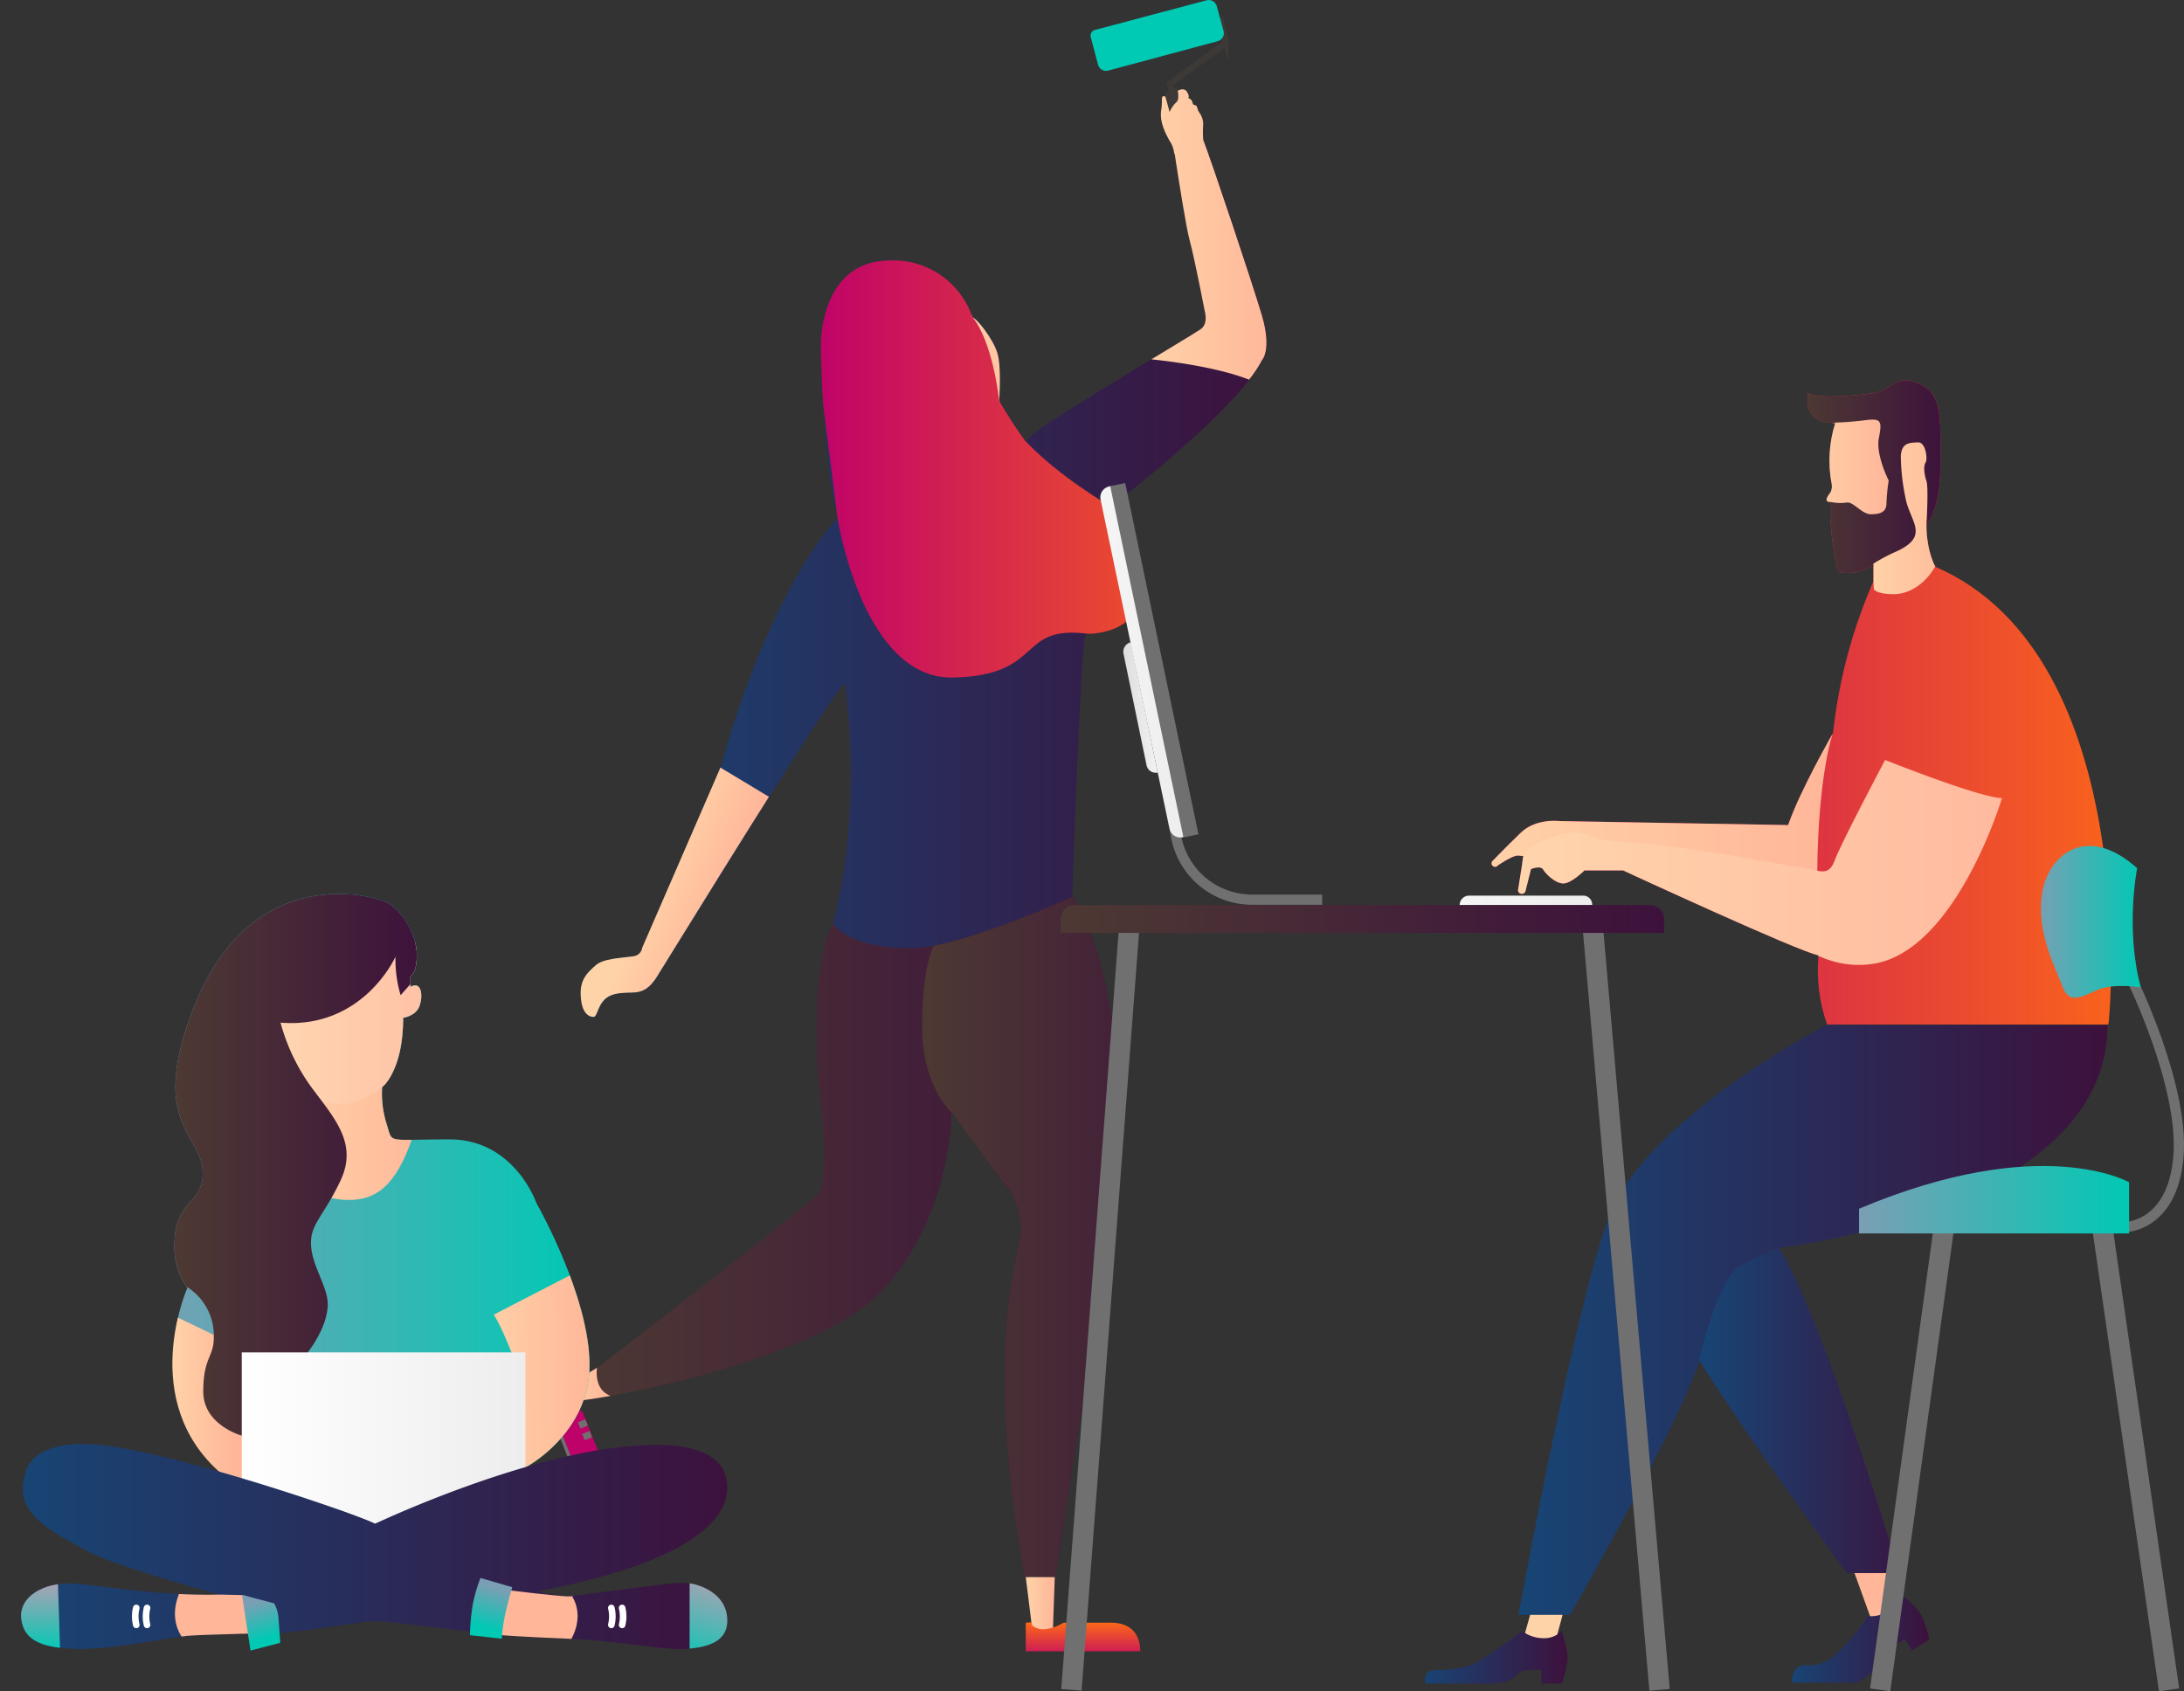 <svg xmlns="http://www.w3.org/2000/svg" xmlns:xlink="http://www.w3.org/1999/xlink" viewBox="0 0 428.229 331.679">
  <rect x="0" y="0" width="428.229" height="331.679" fill="#333333" stroke="none"/>
  <defs>
    <style>
      .cls-1, .cls-35, .cls-36, .cls-40, .cls-61 {
        fill: none;
      }

      .cls-1 {
        stroke: #3d3937;
        stroke-width: 1.223px;
      }

      .cls-1, .cls-17, .cls-18, .cls-19, .cls-35, .cls-36, .cls-40, .cls-61 {
        stroke-miterlimit: 10;
      }

      .cls-2 {
        fill: url(#linear-gradient);
      }

      .cls-3 {
        fill: #3d3937;
      }

      .cls-4 {
        fill: url(#linear-gradient-2);
      }

      .cls-5 {
        clip-path: url(#clip-path);
      }

      .cls-6 {
        fill: url(#linear-gradient-3);
      }

      .cls-7 {
        fill: url(#linear-gradient-4);
      }

      .cls-8 {
        fill: url(#linear-gradient-5);
      }

      .cls-9 {
        fill: url(#linear-gradient-6);
      }

      .cls-10 {
        fill: url(#linear-gradient-7);
      }

      .cls-11 {
        fill: url(#linear-gradient-8);
      }

      .cls-12 {
        fill: url(#linear-gradient-9);
      }

      .cls-13 {
        clip-path: url(#clip-path-5);
      }

      .cls-14 {
        fill: url(#linear-gradient-10);
      }

      .cls-15 {
        fill: url(#linear-gradient-11);
      }

      .cls-16 {
        fill: url(#linear-gradient-12);
      }

      .cls-17, .cls-18, .cls-19, .cls-35, .cls-36, .cls-40 {
        stroke: #707070;
      }

      .cls-17 {
        stroke-width: 0.636px;
        fill: url(#linear-gradient-13);
      }

      .cls-18, .cls-19 {
        stroke-width: 1.326px;
      }

      .cls-18 {
        fill: url(#linear-gradient-14);
      }

      .cls-19 {
        fill: url(#linear-gradient-15);
      }

      .cls-20 {
        fill: url(#linear-gradient-16);
      }

      .cls-21 {
        fill: url(#linear-gradient-17);
      }

      .cls-22 {
        fill: url(#linear-gradient-18);
      }

      .cls-23 {
        clip-path: url(#clip-path-7);
      }

      .cls-24 {
        fill: url(#linear-gradient-19);
      }

      .cls-25 {
        fill: url(#linear-gradient-20);
      }

      .cls-26 {
        fill: url(#linear-gradient-21);
      }

      .cls-27 {
        clip-path: url(#clip-path-9);
      }

      .cls-28 {
        fill: url(#linear-gradient-22);
      }

      .cls-29 {
        fill: url(#linear-gradient-23);
      }

      .cls-30 {
        fill: url(#linear-gradient-24);
      }

      .cls-31 {
        fill: url(#linear-gradient-25);
      }

      .cls-32, .cls-48 {
        fill: #fff;
      }

      .cls-32 {
        opacity: 0.06;
      }

      .cls-33 {
        fill: url(#linear-gradient-26);
      }

      .cls-34 {
        fill: url(#linear-gradient-27);
      }

      .cls-35 {
        stroke-width: 4px;
      }

      .cls-36 {
        stroke-width: 2px;
      }

      .cls-37 {
        fill: url(#linear-gradient-28);
      }

      .cls-38 {
        fill: url(#linear-gradient-29);
      }

      .cls-39 {
        fill: url(#linear-gradient-30);
      }

      .cls-40 {
        stroke-width: 3px;
      }

      .cls-41 {
        fill: url(#linear-gradient-31);
      }

      .cls-42 {
        fill: url(#linear-gradient-32);
      }

      .cls-43 {
        fill: url(#linear-gradient-33);
      }

      .cls-44 {
        fill: url(#linear-gradient-34);
      }

      .cls-45 {
        clip-path: url(#clip-path-16);
      }

      .cls-46 {
        fill: url(#linear-gradient-35);
      }

      .cls-47 {
        fill: url(#linear-gradient-36);
      }

      .cls-48 {
        opacity: 0.11;
      }

      .cls-49 {
        fill: url(#linear-gradient-37);
      }

      .cls-50 {
        fill: url(#linear-gradient-38);
      }

      .cls-51 {
        fill: url(#linear-gradient-39);
      }

      .cls-52 {
        fill: url(#linear-gradient-40);
      }

      .cls-53 {
        fill: url(#linear-gradient-41);
      }

      .cls-54 {
        clip-path: url(#clip-path-23);
      }

      .cls-55 {
        fill: #ffb699;
      }

      .cls-56 {
        fill: url(#linear-gradient-42);
      }

      .cls-57 {
        fill: url(#linear-gradient-43);
      }

      .cls-58 {
        fill: #198d8e;
      }

      .cls-59 {
        fill: url(#linear-gradient-44);
      }

      .cls-60 {
        fill: url(#linear-gradient-45);
      }

      .cls-61 {
        stroke: #fff;
        stroke-linecap: round;
        stroke-width: 1.292px;
      }
    </style>
    <linearGradient id="linear-gradient" x1="3.307" y1="-1.824" x2="3.295" y2="-1.167" gradientUnits="objectBoundingBox">
      <stop offset="0" stop-color="#7a9fb4"/>
      <stop offset="1" stop-color="#00c9b4"/>
    </linearGradient>
    <linearGradient id="linear-gradient-2" x1="-0.001" y1="0.5" x2="1" y2="0.5" gradientUnits="objectBoundingBox">
      <stop offset="0" stop-color="#174575"/>
      <stop offset="1" stop-color="#3d113c"/>
    </linearGradient>
    <clipPath id="clip-path">
      <path id="Tracé_29564" data-name="Tracé 29564" d="M143.868,67.532c-1.9-6.444-9.855-30.172-11.523-34.493h0a19.879,19.879,0,0,1,0-3.108,3.93,3.93,0,0,0-.834-2.35c-.076-.152.076,0-.152-.227a4.1,4.1,0,0,0-.3-.91c-.227-.3-.531-.152-.682-.379s-.152-.531-.3-.758a1.29,1.29,0,0,0-.682-.455s.379-.227-.227-1.213-1.819-.227-1.819-.227.379,1.819-.3,2.274a5.392,5.392,0,0,0-1.289,1.9l-.834-3.032c-1.061-.379-.455.606-.834,2.729-.379,2.2.986,4.776,1.592,5.837a5.515,5.515,0,0,1,.986,2.653h.076c.834,5.458,2.274,14.631,2.957,17.057.986,3.639,3.032,14.252,3.032,14.252s.531,2.123-.91,3.108c-1.44,1.061-32.37,19.331-33.507,21.075l-.758.986a89.212,89.212,0,0,1-5.231-8.036s.531-6.671-.379-9.476-3.942-6.6-4.852-6.9A16.364,16.364,0,0,0,71.016,56.691c-12.887,0-13.646,14.025-13.646,16.754S57.977,97.7,60.63,107.1c0,0-13.039,13.039-23.046,49.275l-15.238,35.1a1.949,1.949,0,0,1-1.668,1.668c-2.653.379-6.065.455-7.505,1.819-1.516,1.365-3.108,2.729-2.881,5.989.152,3.26,1.516,4.094,2.5,4.094s.682-3.639,4.169-4.473,5.534.91,8.263-3.411,34.19-55.643,36.767-57.539c0,0,3.79,23.425-2.274,47.077l3.26,7.732L83.9,201.409l22.667-19.862s1.668-49.958,2.653-51.626c0,0,11.22.606,11.22-9.7,0-10.386-4.245-13.039-6.292-15.238,0,0,24.789-18.952,29.717-28.731C143.868,76.25,145.839,74.279,143.868,67.532Z" transform="translate(-10.271 -23.133)"/>
    </clipPath>
    <linearGradient id="linear-gradient-3" x1="0.377" y1="0.479" x2="0.698" y2="0.643" gradientUnits="objectBoundingBox">
      <stop offset="0" stop-color="#ffd3a8"/>
      <stop offset="1" stop-color="#ffb699"/>
    </linearGradient>
    <linearGradient id="linear-gradient-4" x1="-0.002" y1="0.5" x2="1.002" y2="0.5" xlink:href="#linear-gradient-3"/>
    <linearGradient id="linear-gradient-5" x1="0.003" y1="0.501" x2="1" y2="0.501" gradientUnits="objectBoundingBox">
      <stop offset="0" stop-color="#bf0269"/>
      <stop offset="1" stop-color="#fc6719"/>
    </linearGradient>
    <linearGradient id="linear-gradient-6" x1="0.019" y1="0.499" x2="1.019" y2="0.499" xlink:href="#linear-gradient-3"/>
    <linearGradient id="linear-gradient-7" x1="0" y1="0.5" x2="0.998" y2="0.5" xlink:href="#linear-gradient-3"/>
    <linearGradient id="linear-gradient-8" x1="0.497" y1="1.373" x2="0.501" y2="0.022" xlink:href="#linear-gradient-5"/>
    <linearGradient id="linear-gradient-9" y1="0.501" x2="0.999" y2="0.501" gradientUnits="objectBoundingBox">
      <stop offset="0" stop-color="#4d3933"/>
      <stop offset="1" stop-color="#3d113c"/>
    </linearGradient>
    <clipPath id="clip-path-5">
      <path id="Tracé_29575" data-name="Tracé 29575" d="M58.784,237.307s-5.837,8.339-1.819,40.709c0,0,.531,10.234-.91,12.129S13,324.107,13,324.107l-6.6,4.018s0,2.123,1.289,2.729,47.38-7.05,60.95-21.757,13.418-34.948,13.418-34.948,9.249,12.963,11.371,15.237c0,0,3.032,5.231,2.047,9.628s-6.671,24.714.91,66.332h6.065s5-33.811,6.671-40.709,6.671-34.493,6.216-50.943c-.531-16.45-4.852-36.009-9.552-41.695,0,0-22.212,10.083-31.233,10.083C61.816,242.234,58.784,237.307,58.784,237.307Z" transform="translate(-6.4 -232)"/>
    </clipPath>
    <linearGradient id="linear-gradient-10" x1="0" y1="0.5" x2="1" y2="0.5" xlink:href="#linear-gradient-9"/>
    <linearGradient id="linear-gradient-11" x1="0.005" y1="0.498" x2="0.998" y2="0.498" xlink:href="#linear-gradient-3"/>
    <linearGradient id="linear-gradient-12" x1="8.557" y1="11.037" x2="10.436" y2="11.037" xlink:href="#linear-gradient-5"/>
    <linearGradient id="linear-gradient-13" x1="12.471" y1="12.157" x2="15.208" y2="12.157" xlink:href="#linear-gradient-5"/>
    <linearGradient id="linear-gradient-14" x1="72.465" y1="398.756" x2="72.465" y2="398.756" xlink:href="#linear-gradient-5"/>
    <linearGradient id="linear-gradient-15" x1="74.76" y1="396.686" x2="74.76" y2="396.686" xlink:href="#linear-gradient-5"/>
    <linearGradient id="linear-gradient-16" x1="-7.891" y1="-17.443" x2="-7.316" y2="-17.443" xlink:href="#linear-gradient-3"/>
    <linearGradient id="linear-gradient-17" x1="13.87" y1="1.448" x2="14.593" y2="1.448" xlink:href="#linear-gradient-3"/>
    <linearGradient id="linear-gradient-18" x1="0" y1="0.501" x2="1.001" y2="0.501" xlink:href="#linear-gradient-2"/>
    <clipPath id="clip-path-7">
      <path id="Tracé_29583" data-name="Tracé 29583" d="M101.9,265.07h10.131s21.055-36.648,25.372-49.862c0,0,6.431,10.836,28.9,41.669h10.219S162.246,208.336,153,193.1c0,0,64.4-7.224,64.4-43.7H162.246s-30.305,15.593-40.877,33.741C114.762,194.329,101.9,265.07,101.9,265.07Z" transform="translate(-101.9 -149.4)"/>
    </clipPath>
    <linearGradient id="linear-gradient-19" x1="0" y1="0.5" x2="1" y2="0.5" xlink:href="#linear-gradient-2"/>
    <linearGradient id="linear-gradient-20" x1="0" y1="0.5" x2="1" y2="0.5" xlink:href="#linear-gradient-2"/>
    <linearGradient id="linear-gradient-21" x1="0.001" y1="0.504" x2="0.999" y2="0.504" xlink:href="#linear-gradient-2"/>
    <clipPath id="clip-path-9">
      <path id="Tracé_29588" data-name="Tracé 29588" d="M182.939,42.459s-1.762-2.907-1.762-8.281c0,0,2.731-2.555,2.731-11.629s.529-14.007-4.229-16.033-5.286,1.5-9.074,1.938-10.66,1.145-12.6-.088c0,0-1.674,5.9,5.286,5.9a24.319,24.319,0,0,0-.7,11.981v-.088a2.8,2.8,0,0,1-.176,1.586c-.352.617-1.762,2.026.176,2.114-.969,0,.617,13.391,1.5,13.655a8.09,8.09,0,0,0,6.7-1.586v3.348a101.167,101.167,0,0,0-7.929,29.776s-6.431,11.188-8.81,18.06L109.2,92.321s-4.669-.617-7.664,2.379c-2.907,2.819-5.2,5.2-5.462,5.462h0a.673.673,0,0,0-.176.44.7.7,0,0,0,.7.7.628.628,0,0,0,.529-.264h0s2.907-2.026,3.964-1.938l1.057.088-1.057,6.7h0a.7.7,0,0,0,.7.7.712.712,0,0,0,.793-.617h0l1.057-4.229s1.85-.793,2.379.088,2.379,2.731,3.964,2.731,4.141-2.555,4.141-2.555h7.576s34.446,15.945,38.322,16.65a31.744,31.744,0,0,0,1.674,13.567h55.148C217.032,132.4,223.816,60.166,182.939,42.459Z" transform="translate(-95.9 -5.892)"/>
    </clipPath>
    <linearGradient id="linear-gradient-22" x1="-0.001" y1="0.501" x2="1" y2="0.501" xlink:href="#linear-gradient-5"/>
    <linearGradient id="linear-gradient-23" x1="0.029" y1="0.5" x2="0.838" y2="0.5" xlink:href="#linear-gradient-9"/>
    <linearGradient id="linear-gradient-24" x1="-0.001" y1="0.5" x2="1.001" y2="0.5" xlink:href="#linear-gradient-3"/>
    <linearGradient id="linear-gradient-25" x1="0.001" y1="0.5" x2="1" y2="0.5" xlink:href="#linear-gradient-3"/>
    <linearGradient id="linear-gradient-26" x1="0.003" y1="0.5" x2="1.003" y2="0.5" xlink:href="#linear-gradient-3"/>
    <linearGradient id="linear-gradient-27" x1="0.003" y1="0.502" x2="1.004" y2="0.502" xlink:href="#linear-gradient-3"/>
    <linearGradient id="linear-gradient-28" x1="-0.002" y1="0.469" x2="1.001" y2="0.469" gradientUnits="objectBoundingBox">
      <stop offset="0" stop-color="#f5f5f5"/>
      <stop offset="1" stop-color="#ededed"/>
    </linearGradient>
    <linearGradient id="linear-gradient-29" x1="-0.001" y1="0.5" x2="1.01" y2="0.5" gradientUnits="objectBoundingBox">
      <stop offset="0" stop-color="#dedede"/>
      <stop offset="1" stop-color="#f2f2f2"/>
    </linearGradient>
    <linearGradient id="linear-gradient-30" x1="0.001" y1="0.5" x2="1.002" y2="0.5" xlink:href="#linear-gradient-28"/>
    <linearGradient id="linear-gradient-31" x1="0" y1="0.503" x2="1.001" y2="0.503" xlink:href="#linear-gradient"/>
    <linearGradient id="linear-gradient-32" x1="-0.004" y1="0.5" x2="0.999" y2="0.5" xlink:href="#linear-gradient"/>
    <linearGradient id="linear-gradient-33" x1="0" y1="0.498" x2="1" y2="0.498" xlink:href="#linear-gradient-9"/>
    <linearGradient id="linear-gradient-34" x1="0.001" y1="0.5" x2="1" y2="0.5" xlink:href="#linear-gradient"/>
    <clipPath id="clip-path-16">
      <path id="Tracé_29531" data-name="Tracé 29531" d="M136.426,127.8s12.53-6.542,12.53-20.078S138.54,75.97,138.54,75.97s-4.277-12.48-17.009-12.48S110.46,64.4,109.2,60.571a19.854,19.854,0,0,1-.906-7.347s4.126-3.07,4.126-13.587c0,0,2.516-.3,3.221-2.365s.252-4.026-.855-3.975-.906.5-.956.6V31.435s1.258-.352,1.258-4.177-2.919-8.806-5.938-10.266-26.318-7.7-37.54,20.028c-9.511,23.5,1.61,25.362,1.51,33.212-.1,6.441-5.938,4.781-5.535,15.2a13.8,13.8,0,0,0,2.516,7.2s-9.913,22.142,6.693,36.433l23.45,7.2,6.643,2.617Z" transform="translate(-67.166 -15.365)"/>
    </clipPath>
    <linearGradient id="linear-gradient-35" x1="0" y1="0.5" x2="1.001" y2="0.5" xlink:href="#linear-gradient-3"/>
    <linearGradient id="linear-gradient-36" x1="0" y1="0.5" x2="1" y2="0.5" xlink:href="#linear-gradient-3"/>
    <linearGradient id="linear-gradient-37" x1="-0.073" y1="0.51" x2="0.763" y2="0.493" xlink:href="#linear-gradient-3"/>
    <linearGradient id="linear-gradient-38" x1="0.159" y1="0.5" x2="0.677" y2="0.5" xlink:href="#linear-gradient-3"/>
    <linearGradient id="linear-gradient-39" x1="0.128" y1="0.5" x2="0.915" y2="0.5" xlink:href="#linear-gradient-9"/>
    <linearGradient id="linear-gradient-40" y1="0.499" x2="1" y2="0.499" gradientUnits="objectBoundingBox">
      <stop offset="0" stop-color="#fff"/>
      <stop offset="1" stop-color="#ededed"/>
    </linearGradient>
    <linearGradient id="linear-gradient-41" x1="0" y1="0.5" x2="1" y2="0.5" xlink:href="#linear-gradient-2"/>
    <clipPath id="clip-path-23">
      <path id="Tracé_29545" data-name="Tracé 29545" d="M8.956,235.952s.252-8.605,18.166-5.586,49.064,13.939,50.473,15c0,0,29.942-14.241,51.932-15.348,0,0,14.644-1.61,16.808,5.888,2.164,7.548-5.485,16.707-36.584,22.645,0,0,.7.755,6.039,1.006,0,0,13.688-1.761,15.8-2.013s6.441-1.006,8.957-.252c2.566.755,6.24,2.768,6.139,7.2s-4.68,5.183-8.454,5.435-12.983-1.61-22.544-2.013-13.235-.7-13.235-.7L80.01,264.585a36.126,36.126,0,0,0-4.277,0s-14.845,2.164-16.254,2.164c0,0-15.7.3-18.82.6s-15.5,2.768-21.588,2.566S8.855,268.61,8.251,264.132s4.428-7.347,10.064-7.045,16.153,2.466,28.935,2.164c0,0-20.682-5.485-26.57-8.806S6.54,243.4,8.956,235.952Z" transform="translate(-8.202 -229.724)"/>
    </clipPath>
    <linearGradient id="linear-gradient-42" x1="0.592" y1="0.057" x2="0.378" y2="1.037" gradientUnits="objectBoundingBox">
      <stop offset="0" stop-color="#b79fb4"/>
      <stop offset="1" stop-color="#00c9b4"/>
    </linearGradient>
    <linearGradient id="linear-gradient-43" x1="0.492" y1="0.109" x2="0.499" y2="0.862" xlink:href="#linear-gradient-42"/>
    <linearGradient id="linear-gradient-44" x1="0.561" y1="0.152" x2="0.417" y2="0.838" xlink:href="#linear-gradient"/>
    <linearGradient id="linear-gradient-45" x1="0.45" y1="0.111" x2="0.59" y2="0.794" xlink:href="#linear-gradient"/>
  </defs>
  <g id="Groupe_690" data-name="Groupe 690" transform="translate(-253 -1412.115)">
    <g id="Groupe_665" data-name="Groupe 665" transform="translate(359.29 1412.115)">
      <g id="Groupe_654" data-name="Groupe 654" transform="translate(107.539 0)">
        <g id="Groupe_653" data-name="Groupe 653">
          <path id="Tracé_29559" data-name="Tracé 29559" class="cls-1" d="M172.4,4.7l1.137,4.094a1.119,1.119,0,0,1-.455,1.213L162.7,17.587l.455,1.668" transform="translate(-147.126 -1.16)"/>
          <path id="Tracé_29560" data-name="Tracé 29560" class="cls-2" d="M167.054,8.119,145.6,13.88a1.641,1.641,0,0,1-1.971-1.137l-1.44-5.458a1.146,1.146,0,0,1,.758-1.365L164.932.083A1.641,1.641,0,0,1,166.9,1.22l1.365,5A1.633,1.633,0,0,1,167.054,8.119Z" transform="translate(-142.156 -0.03)"/>
          <path id="Tracé_29561" data-name="Tracé 29561" class="cls-3" d="M165.09,27.524l-2.577.682L161.3,23.582l2.577-.682Z" transform="translate(-146.787 -5.563)"/>
        </g>
      </g>
      <path id="Tracé_29562" data-name="Tracé 29562" class="cls-4" d="M106.67,183.789s1.668-49.958,2.653-51.626c0,0,11.22.606,11.22-9.7s-4.245-13.039-6.292-15.237c0,0,24.789-18.952,29.717-28.731,0,0,1.971-1.971,0-8.642C142,63.1,133.43,37.631,132.218,34.9l-.834-2.5-5.155,1.516s2.577,17.588,3.563,21.151,3.032,14.252,3.032,14.252.531,2.123-.91,3.108S99.544,91.758,98.407,93.5l-.758.986a89.214,89.214,0,0,1-5.231-8.036s.531-6.671-.379-9.476-3.942-6.6-4.852-6.9A16.364,16.364,0,0,0,71.116,58.933c-12.887,0-13.646,14.025-13.646,16.754s.606,24.259,3.26,33.659c0,0-13.039,13.039-23.046,49.275l-15.238,35.1a1.949,1.949,0,0,1-1.668,1.668c-2.653.379-6.065.455-7.505,1.819-1.516,1.365-3.108,2.729-2.881,5.989.152,3.26,1.516,4.094,2.5,4.094s.682-3.639,4.169-4.473,5.534.91,8.263-3.411,34.19-55.643,36.767-57.539c0,0,3.79,23.425-2.274,47.077l3.26,7.732L84,203.651Z" transform="translate(-2.736 -7.861)"/>
      <g id="Groupe_660" data-name="Groupe 660" transform="translate(7.559 17.514)">
        <g id="Groupe_659" data-name="Groupe 659">
          <g id="Groupe_655" data-name="Groupe 655" class="cls-5">
            <path id="Tracé_29563" data-name="Tracé 29563" class="cls-6" d="M34.867,196.9,47.6,204.557l-21.53,34.417L20.691,243.6H16.9l-1.971,2.8-2.5,2.957L7.5,244.129l1.289-8.566,5.382-4.094,4.4.986Z" transform="translate(-9.601 -65.17)"/>
          </g>
          <g id="Groupe_656" data-name="Groupe 656" class="cls-5">
            <path id="Tracé_29565" data-name="Tracé 29565" class="cls-7" d="M112.177,79.6,109.6,82.329,114.982,98.1l2.881.3,5.534-2.653Z" transform="translate(-34.3 -36.793)"/>
          </g>
          <g id="Groupe_657" data-name="Groupe 657" class="cls-5">
            <path id="Tracé_29567" data-name="Tracé 29567" class="cls-8" d="M75.2,117.159s4.852,31.764,22.667,31.385,12.508-10.158,25.927-8.642,33.886-7.808,33.886-7.808l-28.959-17.133s-9.855-5.61-16.6-12.736l1.061-7.05-6.292-.986s-1.137-11.371-5.307-16.45l-.682-6.6-8.945-5.307L83.539,64.7l-4.549,2.047-6.065,2.047-1.289,4.852L70.5,80.165Z" transform="translate(-24.841 -33.188)"/>
          </g>
          <g id="Groupe_658" data-name="Groupe 658" class="cls-5">
            <path id="Tracé_29569" data-name="Tracé 29569" class="cls-9" d="M178.68,64.5,167.308,31.6V29.931a3.93,3.93,0,0,0-.834-2.35c-.076-.152.076,0-.152-.227a4.1,4.1,0,0,0-.3-.91c-.227-.3-.531-.152-.682-.379s-.152-.531-.3-.758a1.289,1.289,0,0,0-.682-.455s.379-.227-.227-1.213-1.819-.227-1.819-.227.379,1.819-.3,2.274a5.391,5.391,0,0,0-1.289,1.9l-.834-3.032c-1.061-.379-.455.606-.834,2.729a7.309,7.309,0,0,0,.682,4.018c-.606.076-.985.152-.985.152l8.415,36.388-.986,1.819L154.8,75.871s13.418.986,21.605,4.245l2.35.455,2.8-7.657Z" transform="translate(-45.235 -23.133)"/>
          </g>
        </g>
      </g>
      <path id="Tracé_29571" data-name="Tracé 29571" class="cls-10" d="M130.707,418.992h-3.942L125.4,408h5.686Z" transform="translate(-30.563 -98.725)"/>
      <path id="Tracé_29572" data-name="Tracé 29572" class="cls-11" d="M125.4,419.776v5.61h22.439s.455-5.61-5.761-5.61h-9.249s-4.094,2.577-6.216.455l-.076-.531Z" transform="translate(-30.563 -101.555)"/>
      <path id="Tracé_29573" data-name="Tracé 29573" class="cls-12" d="M58.784,237.307s-5.837,8.339-1.819,40.709c0,0,.531,10.234-.91,12.129S13,324.107,13,324.107l-6.6,4.018s0,2.123,1.289,2.729,47.38-7.05,60.95-21.757,13.418-34.948,13.418-34.948,9.249,12.963,11.371,15.237c0,0,3.032,5.231,2.047,9.628s-6.671,24.714.91,66.332h6.065s5-33.811,6.671-40.709,6.671-34.493,6.216-50.943c-.531-16.45-4.852-36.009-9.552-41.695,0,0-22.212,10.083-31.233,10.083C61.816,242.234,58.784,237.307,58.784,237.307Z" transform="translate(-1.776 -56.148)"/>
      <g id="Groupe_663" data-name="Groupe 663" transform="translate(4.624 175.853)">
        <g id="Groupe_661" data-name="Groupe 661" class="cls-13">
          <path id="Tracé_29574" data-name="Tracé 29574" class="cls-14" d="M104.286,271.1s-5.686-5-5.686-16.754,2.2-15.768,2.2-15.768l24.714-19.331,19.559-.152,19.255,145.552-42.6.985-17.588-1.213" transform="translate(-28.704 -228.879)"/>
        </g>
        <g id="Groupe_662" data-name="Groupe 662" class="cls-13">
          <path id="Tracé_29576" data-name="Tracé 29576" class="cls-15" d="M11.839,353.9s-.758,4.321,2.8,5.534l-6.065,1.744H5.471L3.5,358.3l7.278-4.094Z" transform="translate(-5.698 -261.49)"/>
        </g>
      </g>
      <g id="Groupe_664" data-name="Groupe 664" transform="translate(0 270.082)">
        <path id="Tracé_29578" data-name="Tracé 29578" class="cls-16" d="M5.455,356.3.3,358.347l8.263,20.847s5.382-1.668,3.108-7.429L8.26,363.123s-3.866-2.578-2.653-5.382l.455-.3Z" transform="translate(-0.3 -356.3)"/>
        <line id="Ligne_83" data-name="Ligne 83" class="cls-17" x2="8.187" y2="20.847" transform="translate(0 2.047)"/>
        <line id="Ligne_84" data-name="Ligne 84" class="cls-18" x1="1.44" y2="0.606" transform="translate(7.278 8.87)"/>
        <line id="Ligne_85" data-name="Ligne 85" class="cls-19" x1="1.44" y2="0.606" transform="translate(8.112 11.144)"/>
      </g>
    </g>
    <g id="Groupe_679" data-name="Groupe 679" transform="translate(253 1486.702)">
      <path id="Tracé_29579" data-name="Tracé 29579" class="cls-20" d="M185.948,278.555l-5.814,2.114L175.2,267.014l5.814-2.114Z" transform="translate(187.113 -36.725)"/>
      <path id="Tracé_29580" data-name="Tracé 29580" class="cls-21" d="M108.691,287.412l-5.991-1.586,2.643-9.426,5.9,1.586Z" transform="translate(195.743 -38.094)"/>
      <path id="Tracé_29581" data-name="Tracé 29581" class="cls-22" d="M100.125,284.3a6.941,6.941,0,0,0,4.141,1.409,4.731,4.731,0,0,0,3.612-1.409s1.321,3.612,1.145,5.726a19.417,19.417,0,0,1-1.145,4.581h-3.964v-2.643h-3.26A4.3,4.3,0,0,0,98.8,293.2c-1.586,1.5-4.933,1.41-4.933,1.41H81.185s-.881-2.731,2.29-2.643a21.227,21.227,0,0,0,6.343-.881C92.637,290.114,100.125,284.3,100.125,284.3Z" transform="translate(198.317 -39.034)"/>
      <g id="Groupe_668" data-name="Groupe 668" transform="translate(297.738 126.424)">
        <g id="Groupe_666" data-name="Groupe 666" class="cls-23">
          <path id="Tracé_29582" data-name="Tracé 29582" class="cls-24" d="M101.9,265.07h10.131s21.055-36.648,25.372-49.862c0,0,6.431,10.836,28.9,41.669h10.219S162.246,208.336,153,193.1c0,0,64.4-7.224,64.4-43.7H162.246s-30.305,15.593-40.877,33.741C114.762,194.329,101.9,265.07,101.9,265.07Z" transform="translate(-101.9 -149.4)"/>
        </g>
        <g id="Groupe_667" data-name="Groupe 667" class="cls-23">
          <path id="Tracé_29584" data-name="Tracé 29584" class="cls-25" d="M142.1,221.124s3.436-15.681,7.929-18.412a34.038,34.038,0,0,1,7.664-3.612l30.217,41.053-2.379,22.553-14.36,3.436L154.433,260.5Z" transform="translate(-106.685 -155.316)"/>
        </g>
      </g>
      <path id="Tracé_29586" data-name="Tracé 29586" class="cls-26" d="M177.6,280.44a7.288,7.288,0,0,0,4.317-1.057,4.891,4.891,0,0,0,2.379-3.083s3.083,2.29,3.964,4.229a19.046,19.046,0,0,1,1.41,4.493l-3.348,2.114-1.41-2.2-2.731,1.674a2.184,2.184,0,0,0-1.057,1.586c-.352,2.2-5.55,5.286-5.55,5.286H162.8s-.44-3.436,2.731-3.436a7.655,7.655,0,0,0,5.2-1.586A35.506,35.506,0,0,0,177.6,280.44Z" transform="translate(188.592 -38.082)"/>
      <g id="Groupe_678" data-name="Groupe 678" transform="translate(292.452 0)">
        <g id="Groupe_677" data-name="Groupe 677">
          <g id="Groupe_676" data-name="Groupe 676">
            <g id="Groupe_669" data-name="Groupe 669" class="cls-27">
              <path id="Tracé_29587" data-name="Tracé 29587" class="cls-28" d="M182.939,42.459s-1.762-2.907-1.762-8.281c0,0,2.731-2.555,2.731-11.629s.529-14.007-4.229-16.033-5.286,1.5-9.074,1.938-10.66,1.145-12.6-.088c0,0-1.674,5.9,5.286,5.9a24.882,24.882,0,0,0-.088,14.448s.352,1.145-.617,1.145.617,13.391,1.5,13.655a8.09,8.09,0,0,0,6.7-1.586v3.348a101.167,101.167,0,0,0-7.929,29.776s-6.431,11.188-8.81,18.06L109.2,92.321s-4.669-.617-7.664,2.379c-2.907,2.819-5.2,5.2-5.462,5.462h0a.673.673,0,0,0-.176.44.7.7,0,0,0,.7.7.628.628,0,0,0,.529-.264h0s2.907-2.026,3.964-1.938l1.057.088-1.057,6.7h0a.7.7,0,0,0,.7.7.712.712,0,0,0,.793-.617h0l1.057-4.229s1.85-.793,2.379.088,2.379,2.731,3.964,2.731,4.141-2.555,4.141-2.555h7.576s34.446,15.945,38.322,16.65a31.744,31.744,0,0,0,1.674,13.567h55.148C217.032,132.4,223.816,60.166,182.939,42.459Z" transform="translate(-95.9 -5.892)"/>
            </g>
            <g id="Groupe_670" data-name="Groupe 670" class="cls-27">
              <path id="Tracé_29589" data-name="Tracé 29589" class="cls-29" d="M171.671,45.722l27.046-14.976L193.431,6.607,164.8,0V4.317Z" transform="translate(-104.102 -5.191)"/>
            </g>
            <g id="Groupe_671" data-name="Groupe 671" class="cls-27">
              <path id="Tracé_29591" data-name="Tracé 29591" class="cls-30" d="M162.341,84.3s-2.907,8.1-3.083,27.134l-46.867-3.612L102.348,109.5l-6.079,2.2-4.669-.264,2.555-13.3Z" transform="translate(-95.388 -15.226)"/>
            </g>
            <g id="Groupe_672" data-name="Groupe 672" class="cls-27">
              <path id="Tracé_29593" data-name="Tracé 29593" class="cls-31" d="M160.5,128.9a18.433,18.433,0,0,0,10.924,1.41c16.034-3,24.843-32.419,24.843-32.419-4.669-.176-22.905-7.488-22.905-7.488s-8.457,15.945-9.867,19.645c-1.321,3.7-3.524,1.674-6.607,1.41s-19.2-3.788-33.741-4.933a39.46,39.46,0,0,1-6.255-.7c-1.85-.529-2.114-1.41-5.2-1.145s-7.576,2.643-7.929,2.819a14.547,14.547,0,0,0-1.41,1.938L98.3,116.741l54.091,16.122Z" transform="translate(-96.186 -15.952)"/>
            </g>
            <g id="Groupe_673" data-name="Groupe 673" class="cls-27">
              <path id="Tracé_29595" data-name="Tracé 29595" class="cls-32" d="M160.5,128.9a18.433,18.433,0,0,0,10.924,1.41c16.034-3,24.843-32.419,24.843-32.419-4.669-.176-22.905-7.488-22.905-7.488s-8.457,15.945-9.867,19.645c-1.321,3.7-3.524,1.674-6.607,1.41s-19.2-3.788-33.741-4.933a39.46,39.46,0,0,1-6.255-.7c-1.85-.529-2.114-1.41-5.2-1.145s-7.576,2.643-7.929,2.819a14.547,14.547,0,0,0-1.41,1.938L98.3,116.741l54.091,16.122Z" transform="translate(-96.186 -15.952)"/>
            </g>
            <g id="Groupe_674" data-name="Groupe 674" class="cls-27">
              <path id="Tracé_29597" data-name="Tracé 29597" class="cls-33" d="M191.129,35.909s.44-7.4,0-8.633-.617-3-.176-3.612c.44-.529.088-4.052-1.5-3.964s-3.171,0-3.348,2.643a42.353,42.353,0,0,0,1.057,8.9c1.057,4.229,4.4,6.871-1.762,9.779a33.871,33.871,0,0,0-4.669,2.467L179.5,46.921l1.233-.088.088,1.674s.529.969,3.876.969,6.431-2.379,8.1-5.374l5.9-2.467Z" transform="translate(-105.852 -7.536)"/>
            </g>
            <g id="Groupe_675" data-name="Groupe 675" class="cls-27">
              <path id="Tracé_29599" data-name="Tracé 29599" class="cls-34" d="M170.874,30.814a8.279,8.279,0,0,0,2.907.088c1.321-.264,3,2.29,4.757,2.29s3.083-.352,3.083-2.114a36.2,36.2,0,0,1,.441-4.493s-2.555-5.021-1.938-8.281.529-3.876-2.2-3.612a63.33,63.33,0,0,1-6.343.529,25.814,25.814,0,0,0-6.079,1.321l4.229,14.183Z" transform="translate(-104.185 -6.933)"/>
            </g>
          </g>
        </g>
      </g>
      <line id="Ligne_86" data-name="Ligne 86" class="cls-35" x1="11.453" y2="151.173" transform="translate(210.082 105.634)"/>
      <line id="Ligne_87" data-name="Ligne 87" class="cls-35" x2="13.214" y2="150.996" transform="translate(312.186 105.81)"/>
      <path id="Tracé_29601" data-name="Tracé 29601" class="cls-36" d="M25.4,104.2a15.153,15.153,0,0,0,15.064,15.241H54.3" transform="translate(204.945 -17.595)"/>
      <path id="Tracé_29602" data-name="Tracé 29602" class="cls-37" d="M114.788,122.449H88.8a1.861,1.861,0,0,1,1.85-1.85h22.288a1.757,1.757,0,0,1,1.85,1.85Z" transform="translate(197.398 -19.546)"/>
      <path id="Tracé_29603" data-name="Tracé 29603" class="cls-38" d="M15.4,64.2l5.286,25.548h0a1.844,1.844,0,0,1-2.2-1.5l-4.493-21.76A1.92,1.92,0,0,1,15.4,64.2Z" transform="translate(206.309 -12.833)"/>
      <path id="Tracé_29604" data-name="Tracé 29604" class="cls-39" d="M10.919,29.4l14.36,68.8-.264.088a2.179,2.179,0,0,1-2.643-1.762L8.893,32.131a2.179,2.179,0,0,1,1.762-2.643Z" transform="translate(206.916 -8.691)"/>
      <line id="Ligne_88" data-name="Ligne 88" class="cls-40" x2="14.36" y2="68.891" transform="translate(219.156 20.445)"/>
      <line id="Ligne_89" data-name="Ligne 89" class="cls-35" x1="12.51" y2="90.739" transform="translate(368.656 166.067)"/>
      <line id="Ligne_90" data-name="Ligne 90" class="cls-35" x2="13.214" y2="91.62" transform="translate(412.087 165.187)"/>
      <path id="Tracé_29605" data-name="Tracé 29605" class="cls-36" d="M238.133,139s10.307,20.879,9.25,34.8S236.9,187.805,236.9,187.805" transform="translate(179.768 -21.738)"/>
      <path id="Tracé_29606" data-name="Tracé 29606" class="cls-41" d="M177.7,189.168v4.845h52.946V183.97C230.734,184.058,213.643,174.015,177.7,189.168Z" transform="translate(186.815 -26.712)"/>
      <path id="Tracé_29607" data-name="Tracé 29607" class="cls-42" d="M237.051,113.91s-2.379,11.8.7,23.345c0,0-5.2-.793-8.281.44s-5.638,3.171-7.048-.529c-1.41-3.788-5.11-10.572-4.052-17.972C219.256,111.708,226.832,104.748,237.051,113.91Z" transform="translate(181.995 -18.231)"/>
      <path id="Tracé_29608" data-name="Tracé 29608" class="cls-43" d="M118.4,128.162H0v-2.731A2.745,2.745,0,0,1,2.731,122.7H115.582a2.745,2.745,0,0,1,2.731,2.731v2.731Z" transform="translate(207.968 -19.797)"/>
      <g id="Groupe_652" data-name="Groupe 652" transform="translate(0 100.733)">
        <path id="Tracé_29529" data-name="Tracé 29529" class="cls-44" d="M136.648,127.8s12.53-6.542,12.53-20.078S138.762,75.97,138.762,75.97s-4.277-12.48-17.009-12.48-11.071.906-12.329-2.919a19.854,19.854,0,0,1-.906-7.347s4.126-3.07,4.126-13.587c0,0,2.516-.3,3.221-2.365s.252-4.026-.855-3.975-.906.5-.956.6V31.435s1.258-.352,1.258-4.177-2.919-8.806-5.938-10.266-26.318-7.7-37.54,20.028c-9.511,23.5,1.61,25.362,1.51,33.212-.1,6.441-5.938,4.781-5.535,15.2a13.8,13.8,0,0,0,2.516,7.2s-9.511,20.833,7.1,35.125l22.595,8.857,21.538,4.076Z" transform="translate(-33.589 -15.365)"/>
        <g id="Groupe_645" data-name="Groupe 645" transform="translate(33.799 0)">
          <g id="Groupe_638" data-name="Groupe 638" class="cls-45" transform="translate(0 0)">
            <path id="Tracé_29530" data-name="Tracé 29530" class="cls-46" d="M116.234,106.9s2.415,2.114,7.246,2.114,9.159-2.114,12.631-12.681c3.472-10.618-.4-9.964-.4-9.964L129.066,83.1l-14.9,1.963L110.9,92.711Z" transform="translate(-88.892 -49.014)"/>
          </g>
          <g id="Groupe_639" data-name="Groupe 639" class="cls-45" transform="translate(0 0)">
            <path id="Tracé_29532" data-name="Tracé 29532" class="cls-47" d="M126.048,60.793s-3.925,3.321-7.9,3.321a58.33,58.33,0,0,1-9.964-1.359L102.9,45.5l17.109-11.423,8.3-3.472,1.258,1.006,8.957,2.617,1.661,15.2Z" transform="translate(-84.918 -22.933)"/>
          </g>
          <g id="Groupe_640" data-name="Groupe 640" class="cls-45" transform="translate(0 0)">
            <path id="Tracé_29534" data-name="Tracé 29534" class="cls-48" d="M126.048,60.793s-3.925,3.321-7.9,3.321a58.33,58.33,0,0,1-9.964-1.359L102.9,45.5l17.109-11.423,8.3-3.472,1.258,1.006,8.957,2.617,1.661,15.2Z" transform="translate(-84.918 -22.933)"/>
          </g>
          <g id="Groupe_641" data-name="Groupe 641" class="cls-45" transform="translate(0 0)">
            <path id="Tracé_29536" data-name="Tracé 29536" class="cls-49" d="M190.363,171.7l14.9-7.7,12.279,1.208-7.2,35.074-13.788,7.1L188.3,195.2l7.951-9.511S192.829,175.524,190.363,171.7Z" transform="translate(-127.343 -89.204)"/>
          </g>
          <g id="Groupe_642" data-name="Groupe 642" class="cls-45" transform="translate(0 0)">
            <path id="Tracé_29538" data-name="Tracé 29538" class="cls-50" d="M62.123,178.7l10.719,5.133,10.568,13.285-5.384,15.1L67.759,209.9,58.6,181.82Z" transform="translate(-62.91 -96.507)"/>
          </g>
          <g id="Groupe_643" data-name="Groupe 643" class="cls-45" transform="translate(0 0)">
            <path id="Tracé_29540" data-name="Tracé 29540" class="cls-51" d="M106.5,25.362l-1.963,2.214a24.069,24.069,0,0,1-1.006-7.548S97.187,34.269,80.984,32.961a38.77,38.77,0,0,0,6.139,12.782c4.579,6.139,9.008,10.97,5.636,18.166-3.422,7.246-6.039,8.555-5.787,12.782s3.472,8.3,3.271,11.876c-.252,3.623-2.315,7.649-6.995,12.832a128.04,128.04,0,0,0-9.612,12.631s-7.85-2.013-7.8-8.806S67.9,98.681,67.9,94.706a11.231,11.231,0,0,0-5.032-9.762c-3.472-2.365-7.649-5.133-7.649-5.133l6.693-19.927L52.3,43.73l7.951-23.651L78.367,0,99.955.805l9.813,9.209,5.636,14.14Z" transform="translate(-59.781 -7.732)"/>
          </g>
          <g id="Groupe_644" data-name="Groupe 644" class="cls-45" transform="translate(0 0)">
            <rect id="Rectangle_694" data-name="Rectangle 694" class="cls-52" width="55.606" height="36.081" transform="translate(13.604 89.893)"/>
          </g>
        </g>
        <g id="Groupe_651" data-name="Groupe 651" transform="translate(0 107.869)">
          <path id="Tracé_29543" data-name="Tracé 29543" class="cls-53" d="M8.956,235.952s.252-8.605,18.166-5.586,49.064,13.939,50.473,15c0,0,29.942-14.241,51.932-15.348,0,0,14.644-1.61,16.808,5.888,2.164,7.548-5.485,16.707-36.584,22.645,0,0,.7.755,6.039,1.006,0,0,13.688-1.761,15.8-2.013s6.441-1.006,8.957-.252c2.566.755,6.24,2.768,6.139,7.2s-4.68,5.183-8.454,5.435-12.983-1.61-22.544-2.013-13.235-.7-13.235-.7L80.01,264.585a36.126,36.126,0,0,0-4.277,0s-14.845,2.164-16.254,2.164c0,0-15.7.3-18.82.6s-15.5,2.768-21.588,2.566S8.855,268.61,8.251,264.132s4.428-7.347,10.064-7.045,16.153,2.466,28.935,2.164c0,0-20.682-5.485-26.57-8.806S6.54,243.4,8.956,235.952Z" transform="translate(-4.075 -229.724)"/>
          <g id="Groupe_650" data-name="Groupe 650" transform="translate(4.127)">
            <g id="Groupe_646" data-name="Groupe 646" class="cls-54">
              <path id="Tracé_29544" data-name="Tracé 29544" class="cls-55" d="M70.493,297.662s-4.026-3.422-1.51-9.662l12.329.3,1.761.5,1.057,8.4Z" transform="translate(-37.986 -258.674)"/>
            </g>
            <g id="Groupe_647" data-name="Groupe 647" class="cls-54">
              <path id="Tracé_29546" data-name="Tracé 29546" class="cls-55" d="M208.286,287s3.674,3.673.352,9.561l-13.839-.352,1.661-9.511s9.36,1.157,11.725,1.208S208.286,287,208.286,287Z" transform="translate(-100.9 -258.028)"/>
            </g>
            <g id="Groupe_648" data-name="Groupe 648" class="cls-54">
              <path id="Tracé_29548" data-name="Tracé 29548" class="cls-56" d="M268.7,279.8v19.374l12.933-.805-1.912-15.3Z" transform="translate(-137.612 -254.601)"/>
            </g>
            <g id="Groupe_649" data-name="Groupe 649" class="cls-54">
              <path id="Tracé_29550" data-name="Tracé 29550" class="cls-57" d="M1.8,280.816,12.166,278.3l.6,18.77L1.8,294.1Z" transform="translate(-5.022 -253.855)"/>
            </g>
          </g>
          <path id="Tracé_29552" data-name="Tracé 29552" class="cls-58" d="M0,280.2" transform="translate(0 -254.799)"/>
          <path id="Tracé_29553" data-name="Tracé 29553" class="cls-59" d="M189.34,293.826l-6.24-.7a42.441,42.441,0,0,1,.554-5.988,31.484,31.484,0,0,1,1.51-5.233l6.24,1.812s-.855,2.818-1.409,5.435A32.9,32.9,0,0,0,189.34,293.826Z" transform="translate(-90.96 -255.644)"/>
          <path id="Tracé_29554" data-name="Tracé 29554" class="cls-60" d="M101.8,297.91l-5.837,1.51L94.3,288.5l6.29,1.661a6.8,6.8,0,0,1,.855,2.868C101.6,294.992,101.8,297.91,101.8,297.91Z" transform="translate(-46.846 -258.923)"/>
          <path id="Tracé_29555" data-name="Tracé 29555" class="cls-61" d="M57.1,293.6a6.95,6.95,0,0,0,0,3.321" transform="translate(-28.267 -261.456)"/>
          <path id="Tracé_29556" data-name="Tracé 29556" class="cls-61" d="M52.9,293.6a6.951,6.951,0,0,0,0,3.321" transform="translate(-26.18 -261.456)"/>
          <path id="Tracé_29557" data-name="Tracé 29557" class="cls-61" d="M238.2,296.921a6.951,6.951,0,0,0,0-3.321" transform="translate(-118.333 -261.456)"/>
          <path id="Tracé_29558" data-name="Tracé 29558" class="cls-61" d="M242.4,296.921a6.95,6.95,0,0,0,0-3.321" transform="translate(-120.42 -261.456)"/>
        </g>
      </g>
    </g>
  </g>
</svg>
